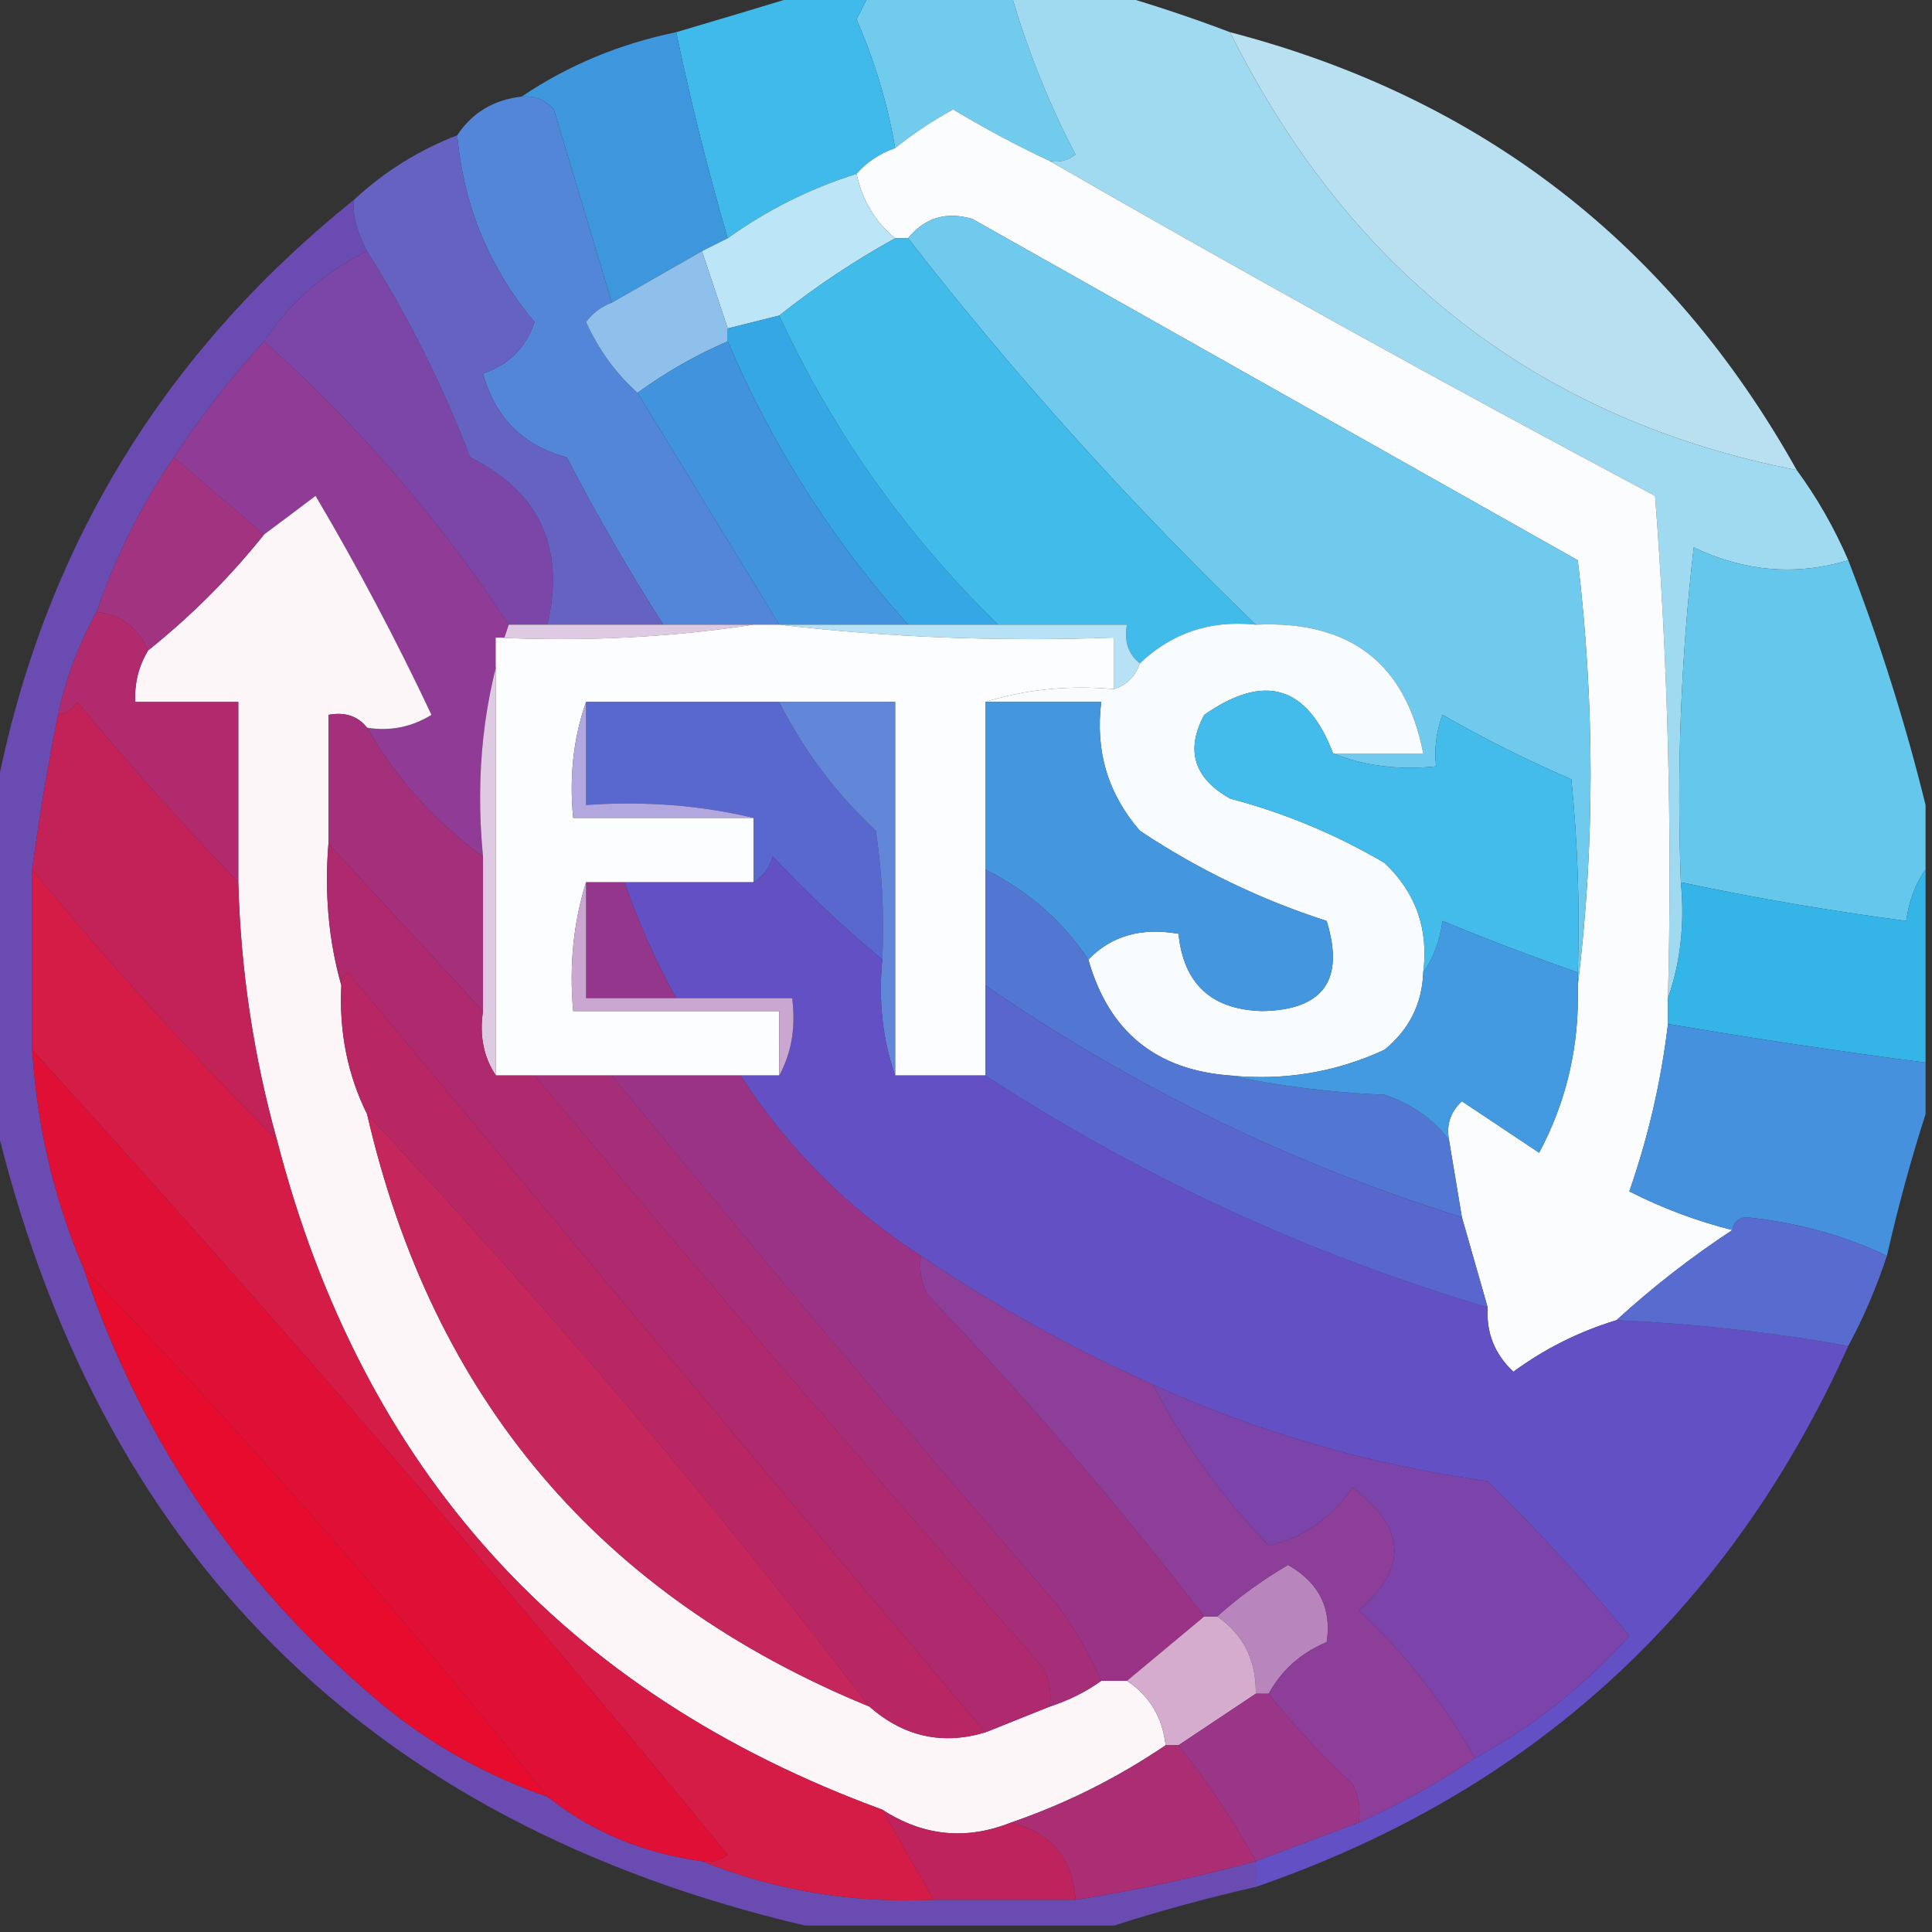 <?xml version="1.0" encoding="UTF-8"?>
<!DOCTYPE svg PUBLIC "-//W3C//DTD SVG 1.1//EN" "http://www.w3.org/Graphics/SVG/1.1/DTD/svg11.dtd">
<svg xmlns="http://www.w3.org/2000/svg" version="1.1" width="150px" height="150px" style="shape-rendering:geometricPrecision; text-rendering:geometricPrecision; image-rendering:optimizeQuality; fill-rule:evenodd; clip-rule:evenodd" xmlns:xlink="http://www.w3.org/1999/xlink">
<rect width="100%" height="100%" fill="#333333" stroke="none"/>
<g><path style="opacity:1" fill="#70cbed" d="M 67.5,-0.5 C 71.167,-0.5 74.833,-0.5 78.5,-0.5C 79.748,3.829 81.414,7.996 83.5,12C 82.906,12.464 82.239,12.631 81.5,12.5C 78.948,11.306 76.448,9.973 74,8.5C 72.385,9.386 70.885,10.386 69.5,11.5C 68.909,8.06 67.909,4.727 66.5,1.5C 66.863,0.817 67.196,0.15 67.5,-0.5 Z"/></g>
<g><path style="opacity:0.998" fill="#3fbaea" d="M 62.5,-0.5 C 64.167,-0.5 65.833,-0.5 67.5,-0.5C 67.196,0.15 66.863,0.817 66.5,1.5C 67.909,4.727 68.909,8.06 69.5,11.5C 68.29,11.932 67.29,12.599 66.5,13.5C 62.883,14.642 59.55,16.308 56.5,18.5C 54.961,13.216 53.627,7.882 52.5,2.5C 55.924,1.49 59.257,0.49 62.5,-0.5 Z"/></g>
<g><path style="opacity:1" fill="#a0daf0" d="M 78.5,-0.5 C 81.167,-0.5 83.833,-0.5 86.5,-0.5C 89.535,0.374 92.535,1.374 95.5,2.5C 104.858,21.245 119.524,32.578 139.5,36.5C 141.071,38.635 142.404,40.968 143.5,43.5C 139.445,44.719 135.445,44.386 131.5,42.5C 130.502,51.141 130.169,59.808 130.5,68.5C 130.81,71.713 130.477,74.713 129.5,77.5C 129.832,64.483 129.499,51.483 128.5,38.5C 112.61,30.059 96.944,21.392 81.5,12.5C 82.239,12.631 82.906,12.464 83.5,12C 81.414,7.996 79.748,3.829 78.5,-0.5 Z"/></g>
<g><path style="opacity:0.974" fill="#3f9ae0" d="M 52.5,2.5 C 53.627,7.882 54.961,13.216 56.5,18.5C 55.833,18.833 55.167,19.167 54.5,19.5C 52.167,20.833 49.833,22.167 47.5,23.5C 46.016,18.521 44.516,13.521 43,8.5C 42.329,7.748 41.496,7.414 40.5,7.5C 44.099,5.072 48.099,3.406 52.5,2.5 Z"/></g>
<g><path style="opacity:0.992" fill="#bae1f1" d="M 95.5,2.5 C 114.985,7.578 129.651,18.911 139.5,36.5C 119.524,32.578 104.858,21.245 95.5,2.5 Z"/></g>
<g><path style="opacity:1" fill="#fafcfe" d="M 81.5,12.5 C 96.944,21.392 112.61,30.059 128.5,38.5C 129.499,51.483 129.832,64.483 129.5,77.5C 129.5,78.167 129.5,78.833 129.5,79.5C 128.974,83.936 127.974,88.269 126.5,92.5C 129.073,93.808 131.74,94.808 134.5,95.5C 131.319,97.592 128.319,99.925 125.5,102.5C 122.622,103.37 119.955,104.703 117.5,106.5C 116.05,105.15 115.383,103.484 115.5,101.5C 114.833,99.167 114.167,96.833 113.5,94.5C 113.167,92.5 112.833,90.5 112.5,88.5C 112.281,87.325 112.614,86.325 113.5,85.5C 115.5,86.833 117.5,88.167 119.5,89.5C 121.638,85.487 122.638,81.153 122.5,76.5C 123.824,65.66 123.824,54.66 122.5,43.5C 106.833,34.667 91.167,25.833 75.5,17C 73.465,16.401 71.799,16.901 70.5,18.5C 70.167,18.5 69.833,18.5 69.5,18.5C 67.953,17.232 66.953,15.565 66.5,13.5C 67.29,12.599 68.29,11.932 69.5,11.5C 70.885,10.386 72.385,9.386 74,8.5C 76.448,9.973 78.948,11.306 81.5,12.5 Z"/></g>
<g><path style="opacity:1" fill="#5386d8" d="M 40.5,7.5 C 41.496,7.414 42.329,7.748 43,8.5C 44.516,13.521 46.016,18.521 47.5,23.5C 46.711,23.783 46.044,24.283 45.5,25C 46.488,27.167 47.821,29 49.5,30.5C 53.178,36.528 56.844,42.528 60.5,48.5C 59.833,48.5 59.167,48.5 58.5,48.5C 56.167,48.5 53.833,48.5 51.5,48.5C 48.828,44.313 46.328,39.98 44,35.5C 40.624,34.611 38.457,32.444 37.5,29C 39.513,28.32 40.846,26.987 41.5,25C 37.989,20.808 35.989,15.975 35.5,10.5C 36.659,8.75 38.326,7.75 40.5,7.5 Z"/></g>
<g><path style="opacity:1" fill="#bce6f7" d="M 66.5,13.5 C 66.953,15.565 67.953,17.232 69.5,18.5C 66.328,20.252 63.328,22.252 60.5,24.5C 59.167,24.833 57.833,25.167 56.5,25.5C 55.833,23.5 55.167,21.5 54.5,19.5C 55.167,19.167 55.833,18.833 56.5,18.5C 59.55,16.308 62.883,14.642 66.5,13.5 Z"/></g>
<g><path style="opacity:0.917" fill="#6e4ebe" d="M 27.5,15.5 C 27.338,16.592 27.672,17.925 28.5,19.5C 25.216,21.117 22.549,23.45 20.5,26.5C 17.925,29.319 15.592,32.319 13.5,35.5C 10.975,39.217 8.975,43.217 7.5,47.5C 6.108,50.007 5.108,52.673 4.5,55.5C 3.705,59.476 3.038,63.476 2.5,67.5C 2.5,72.167 2.5,76.833 2.5,81.5C 2.882,87.507 4.216,93.174 6.5,98.5C 11.132,112.306 19.132,123.806 30.5,133C 34.155,135.827 38.155,137.993 42.5,139.5C 45.983,142.237 49.983,143.903 54.5,144.5C 60.154,146.776 66.154,147.776 72.5,147.5C 76.167,147.5 79.833,147.5 83.5,147.5C 88.227,146.755 92.894,145.755 97.5,144.5C 97.5,145.167 97.5,145.833 97.5,146.5C 93.686,147.368 90.019,148.368 86.5,149.5C 78.5,149.5 70.5,149.5 62.5,149.5C 28.5,141.5 7.5,120.5 -0.5,86.5C -0.5,78.5 -0.5,70.5 -0.5,62.5C 2.968,43.359 12.302,27.693 27.5,15.5 Z"/></g>
<g><path style="opacity:1" fill="#6fcaed" d="M 122.5,76.5 C 122.5,76.167 122.5,75.833 122.5,75.5C 122.666,70.489 122.499,65.489 122,60.5C 118.579,59.025 115.246,57.359 112,55.5C 111.51,56.793 111.343,58.127 111.5,59.5C 108.615,59.806 105.948,59.473 103.5,58.5C 105.833,58.5 108.167,58.5 110.5,58.5C 109.143,51.491 104.809,48.158 97.5,48.5C 87.703,39.045 78.703,29.045 70.5,18.5C 71.799,16.901 73.465,16.401 75.5,17C 91.167,25.833 106.833,34.667 122.5,43.5C 123.824,54.66 123.824,65.66 122.5,76.5 Z"/></g>
<g><path style="opacity:1" fill="#8ec0eb" d="M 54.5,19.5 C 55.167,21.5 55.833,23.5 56.5,25.5C 56.5,25.833 56.5,26.167 56.5,26.5C 53.996,27.584 51.663,28.917 49.5,30.5C 47.821,29 46.488,27.167 45.5,25C 46.044,24.283 46.711,23.783 47.5,23.5C 49.833,22.167 52.167,20.833 54.5,19.5 Z"/></g>
<g><path style="opacity:1" fill="#7c46a9" d="M 28.5,19.5 C 31.701,24.569 34.368,29.903 36.5,35.5C 41.894,38.195 43.894,42.529 42.5,48.5C 41.5,48.5 40.5,48.5 39.5,48.5C 34.074,40.267 27.741,32.934 20.5,26.5C 22.549,23.45 25.216,21.117 28.5,19.5 Z"/></g>
<g><path style="opacity:1" fill="#36a7e5" d="M 60.5,24.5 C 64.692,33.554 70.359,41.554 77.5,48.5C 75.167,48.5 72.833,48.5 70.5,48.5C 64.623,41.952 59.956,34.619 56.5,26.5C 56.5,26.167 56.5,25.833 56.5,25.5C 57.833,25.167 59.167,24.833 60.5,24.5 Z"/></g>
<g><path style="opacity:1" fill="#903c96" d="M 20.5,26.5 C 27.741,32.934 34.074,40.267 39.5,48.5C 37.547,54.074 36.88,60.074 37.5,66.5C 33.788,63.789 30.788,60.456 28.5,56.5C 30.288,56.785 31.955,56.452 33.5,55.5C 30.755,49.675 27.755,44.008 24.5,38.5C 23.148,39.524 21.815,40.524 20.5,41.5C 18.167,39.5 15.833,37.5 13.5,35.5C 15.592,32.319 17.925,29.319 20.5,26.5 Z"/></g>
<g><path style="opacity:1" fill="#6562c2" d="M 35.5,10.5 C 35.989,15.975 37.989,20.808 41.5,25C 40.846,26.987 39.513,28.32 37.5,29C 38.457,32.444 40.624,34.611 44,35.5C 46.328,39.98 48.828,44.313 51.5,48.5C 48.5,48.5 45.5,48.5 42.5,48.5C 43.894,42.529 41.894,38.195 36.5,35.5C 34.368,29.903 31.701,24.569 28.5,19.5C 27.672,17.925 27.338,16.592 27.5,15.5C 29.822,13.336 32.489,11.669 35.5,10.5 Z"/></g>
<g><path style="opacity:1" fill="#4193dd" d="M 56.5,26.5 C 59.956,34.619 64.623,41.952 70.5,48.5C 67.167,48.5 63.833,48.5 60.5,48.5C 56.844,42.528 53.178,36.528 49.5,30.5C 51.663,28.917 53.996,27.584 56.5,26.5 Z"/></g>
<g><path style="opacity:1" fill="#fcf6f8" d="M 28.5,56.5 C 27.791,55.596 26.791,55.263 25.5,55.5C 25.5,58.833 25.5,62.167 25.5,65.5C 25.185,69.371 25.518,73.038 26.5,76.5C 26.322,80.122 26.989,83.456 28.5,86.5C 33.593,108.589 46.593,123.922 67.5,132.5C 70.168,134.837 73.168,135.504 76.5,134.5C 78.167,133.833 79.833,133.167 81.5,132.5C 82.995,132.011 84.329,131.345 85.5,130.5C 86.167,130.5 86.833,130.5 87.5,130.5C 89.25,131.659 90.25,133.326 90.5,135.5C 86.748,138.043 82.748,140.043 78.5,141.5C 75.007,142.894 71.674,142.561 68.5,140.5C 43.767,131.431 28.101,114.097 21.5,88.5C 19.684,81.981 18.684,75.314 18.5,68.5C 18.5,63.833 18.5,59.167 18.5,54.5C 15.833,54.5 13.167,54.5 10.5,54.5C 10.433,53.041 10.766,51.708 11.5,50.5C 14.833,47.833 17.833,44.833 20.5,41.5C 21.815,40.524 23.148,39.524 24.5,38.5C 27.755,44.008 30.755,49.675 33.5,55.5C 31.955,56.452 30.288,56.785 28.5,56.5 Z"/></g>
<g><path style="opacity:1" fill="#40bbea" d="M 69.5,18.5 C 69.833,18.5 70.167,18.5 70.5,18.5C 78.703,29.045 87.703,39.045 97.5,48.5C 93.997,48.129 90.997,49.129 88.5,51.5C 87.596,50.791 87.263,49.791 87.5,48.5C 84.167,48.5 80.833,48.5 77.5,48.5C 70.359,41.554 64.692,33.554 60.5,24.5C 63.328,22.252 66.328,20.252 69.5,18.5 Z"/></g>
<g><path style="opacity:1" fill="#a23380" d="M 13.5,35.5 C 15.833,37.5 18.167,39.5 20.5,41.5C 17.833,44.833 14.833,47.833 11.5,50.5C 10.738,48.738 9.404,47.738 7.5,47.5C 8.975,43.217 10.975,39.217 13.5,35.5 Z"/></g>
<g><path style="opacity:1" fill="#b7e2f5" d="M 60.5,48.5 C 63.833,48.5 67.167,48.5 70.5,48.5C 72.833,48.5 75.167,48.5 77.5,48.5C 80.833,48.5 84.167,48.5 87.5,48.5C 87.263,49.791 87.596,50.791 88.5,51.5C 88.167,52.5 87.5,53.167 86.5,53.5C 86.5,52.167 86.5,50.833 86.5,49.5C 77.651,49.826 68.984,49.493 60.5,48.5 Z"/></g>
<g><path style="opacity:1" fill="#f9fcfe" d="M 97.5,48.5 C 104.809,48.158 109.143,51.491 110.5,58.5C 108.167,58.5 105.833,58.5 103.5,58.5C 101.509,53.232 98.176,52.232 93.5,55.5C 92.025,58.245 92.691,60.412 95.5,62C 99.729,63.115 103.729,64.781 107.5,67C 109.93,69.305 110.93,72.138 110.5,75.5C 110.415,77.929 109.415,79.929 107.5,81.5C 103.712,83.256 99.712,83.922 95.5,83.5C 89.742,83.076 86.075,80.076 84.5,74.5C 86.279,72.656 88.612,71.99 91.5,72.5C 91.892,76.391 94.059,78.391 98,78.5C 102.749,78.414 104.415,76.08 103,71.5C 97.846,69.84 93.013,67.506 88.5,64.5C 86.02,61.639 85.02,58.306 85.5,54.5C 82.5,54.5 79.5,54.5 76.5,54.5C 79.625,53.521 82.958,53.187 86.5,53.5C 87.5,53.167 88.167,52.5 88.5,51.5C 90.997,49.129 93.997,48.129 97.5,48.5 Z"/></g>
<g><path style="opacity:1" fill="#decbe3" d="M 39.5,48.5 C 40.5,48.5 41.5,48.5 42.5,48.5C 45.5,48.5 48.5,48.5 51.5,48.5C 53.833,48.5 56.167,48.5 58.5,48.5C 52.021,49.491 45.354,49.824 38.5,49.5C 38.5,60.833 38.5,72.167 38.5,83.5C 37.549,82.081 37.215,80.415 37.5,78.5C 37.5,74.5 37.5,70.5 37.5,66.5C 36.88,60.074 37.547,54.074 39.5,48.5 Z"/></g>
<g><path style="opacity:1" fill="#fcfdfe" d="M 58.5,48.5 C 59.167,48.5 59.833,48.5 60.5,48.5C 68.984,49.493 77.651,49.826 86.5,49.5C 86.5,50.833 86.5,52.167 86.5,53.5C 82.958,53.187 79.625,53.521 76.5,54.5C 76.5,58.833 76.5,63.167 76.5,67.5C 76.5,70.5 76.5,73.5 76.5,76.5C 76.5,78.833 76.5,81.167 76.5,83.5C 74.167,83.5 71.833,83.5 69.5,83.5C 69.5,73.833 69.5,64.167 69.5,54.5C 66.5,54.5 63.5,54.5 60.5,54.5C 55.5,54.5 50.5,54.5 45.5,54.5C 44.523,57.287 44.19,60.287 44.5,63.5C 49.167,63.5 53.833,63.5 58.5,63.5C 58.5,65.167 58.5,66.833 58.5,68.5C 55.167,68.5 51.833,68.5 48.5,68.5C 47.5,68.5 46.5,68.5 45.5,68.5C 44.521,71.625 44.187,74.958 44.5,78.5C 49.833,78.5 55.167,78.5 60.5,78.5C 60.5,80.167 60.5,81.833 60.5,83.5C 59.5,83.5 58.5,83.5 57.5,83.5C 54.167,83.5 50.833,83.5 47.5,83.5C 45.5,83.5 43.5,83.5 41.5,83.5C 40.5,83.5 39.5,83.5 38.5,83.5C 38.5,72.167 38.5,60.833 38.5,49.5C 45.354,49.824 52.021,49.491 58.5,48.5 Z"/></g>
<g><path style="opacity:1" fill="#b12a6e" d="M 7.5,47.5 C 9.404,47.738 10.738,48.738 11.5,50.5C 10.766,51.708 10.433,53.041 10.5,54.5C 13.167,54.5 15.833,54.5 18.5,54.5C 18.5,59.167 18.5,63.833 18.5,68.5C 14.199,64.028 10.032,59.361 6,54.5C 5.617,55.056 5.117,55.389 4.5,55.5C 5.108,52.673 6.108,50.007 7.5,47.5 Z"/></g>
<g><path style="opacity:1" fill="#5968ce" d="M 45.5,54.5 C 50.5,54.5 55.5,54.5 60.5,54.5C 62.374,58.235 64.874,61.568 68,64.5C 68.498,67.817 68.665,71.15 68.5,74.5C 65.536,72.038 62.703,69.371 60,66.5C 59.722,67.416 59.222,68.082 58.5,68.5C 58.5,66.833 58.5,65.167 58.5,63.5C 54.366,62.515 50.032,62.182 45.5,62.5C 45.5,59.833 45.5,57.167 45.5,54.5 Z"/></g>
<g><path style="opacity:1" fill="#6287d9" d="M 60.5,54.5 C 63.5,54.5 66.5,54.5 69.5,54.5C 69.5,64.167 69.5,73.833 69.5,83.5C 68.523,80.713 68.19,77.713 68.5,74.5C 68.665,71.15 68.498,67.817 68,64.5C 64.874,61.568 62.374,58.235 60.5,54.5 Z"/></g>
<g><path style="opacity:1" fill="#a42f7b" d="M 28.5,56.5 C 30.788,60.456 33.788,63.789 37.5,66.5C 37.5,70.5 37.5,74.5 37.5,78.5C 33.5,74.167 29.5,69.833 25.5,65.5C 25.5,62.167 25.5,58.833 25.5,55.5C 26.791,55.263 27.791,55.596 28.5,56.5 Z"/></g>
<g><path style="opacity:1" fill="#4497df" d="M 76.5,54.5 C 79.5,54.5 82.5,54.5 85.5,54.5C 85.02,58.306 86.02,61.639 88.5,64.5C 93.013,67.506 97.846,69.84 103,71.5C 104.415,76.08 102.749,78.414 98,78.5C 94.059,78.391 91.892,76.391 91.5,72.5C 88.612,71.99 86.279,72.656 84.5,74.5C 82.51,71.517 79.843,69.183 76.5,67.5C 76.5,63.167 76.5,58.833 76.5,54.5 Z"/></g>
<g><path style="opacity:1" fill="#44bceb" d="M 103.5,58.5 C 105.948,59.473 108.615,59.806 111.5,59.5C 111.343,58.127 111.51,56.793 112,55.5C 115.246,57.359 118.579,59.025 122,60.5C 122.499,65.489 122.666,70.489 122.5,75.5C 118.973,74.268 115.473,72.935 112,71.5C 111.79,73.058 111.29,74.391 110.5,75.5C 110.93,72.138 109.93,69.305 107.5,67C 103.729,64.781 99.729,63.115 95.5,62C 92.691,60.412 92.025,58.245 93.5,55.5C 98.176,52.232 101.509,53.232 103.5,58.5 Z"/></g>
<g><path style="opacity:1" fill="#65c7ec" d="M 143.5,43.5 C 145.933,49.795 147.933,56.129 149.5,62.5C 149.5,64.167 149.5,65.833 149.5,67.5C 148.71,68.609 148.21,69.942 148,71.5C 142.13,70.73 136.297,69.73 130.5,68.5C 130.169,59.808 130.502,51.141 131.5,42.5C 135.445,44.386 139.445,44.719 143.5,43.5 Z"/></g>
<g><path style="opacity:1" fill="#b2a7df" d="M 45.5,54.5 C 45.5,57.167 45.5,59.833 45.5,62.5C 50.032,62.182 54.366,62.515 58.5,63.5C 53.833,63.5 49.167,63.5 44.5,63.5C 44.19,60.287 44.523,57.287 45.5,54.5 Z"/></g>
<g><path style="opacity:1" fill="#c32259" d="M 18.5,68.5 C 18.684,75.314 19.684,81.981 21.5,88.5C 14.797,81.799 8.464,74.799 2.5,67.5C 3.038,63.476 3.705,59.476 4.5,55.5C 5.117,55.389 5.617,55.056 6,54.5C 10.032,59.361 14.199,64.028 18.5,68.5 Z"/></g>
<g><path style="opacity:0.996" fill="#6451c5" d="M 68.5,74.5 C 68.19,77.713 68.523,80.713 69.5,83.5C 71.833,83.5 74.167,83.5 76.5,83.5C 88.596,91.38 101.596,97.38 115.5,101.5C 115.383,103.484 116.05,105.15 117.5,106.5C 119.955,104.703 122.622,103.37 125.5,102.5C 131.589,102.775 137.589,103.442 143.5,104.5C 134.22,125.113 118.886,139.113 97.5,146.5C 97.5,145.833 97.5,145.167 97.5,144.5C 100.167,143.5 102.833,142.5 105.5,141.5C 108.696,140.071 111.696,138.405 114.5,136.5C 119.015,134.065 123.015,130.898 126.5,127C 123.066,122.81 119.4,118.81 115.5,115C 106.437,113.736 97.77,111.236 89.5,107.5C 83.205,104.686 77.205,101.353 71.5,97.5C 65.833,93.833 61.167,89.167 57.5,83.5C 58.5,83.5 59.5,83.5 60.5,83.5C 61.461,81.735 61.795,79.735 61.5,77.5C 58.5,77.5 55.5,77.5 52.5,77.5C 50.895,74.622 49.561,71.622 48.5,68.5C 51.833,68.5 55.167,68.5 58.5,68.5C 59.222,68.082 59.722,67.416 60,66.5C 62.703,69.371 65.536,72.038 68.5,74.5 Z"/></g>
<g><path style="opacity:1" fill="#af296f" d="M 25.5,65.5 C 29.5,69.833 33.5,74.167 37.5,78.5C 37.215,80.415 37.549,82.081 38.5,83.5C 39.5,83.5 40.5,83.5 41.5,83.5C 54.457,98.961 67.624,114.294 81,129.5C 81.483,130.448 81.65,131.448 81.5,132.5C 79.833,133.167 78.167,133.833 76.5,134.5C 59.971,114.953 43.471,95.286 27,75.5C 26.601,75.728 26.435,76.062 26.5,76.5C 25.518,73.038 25.185,69.371 25.5,65.5 Z"/></g>
<g><path style="opacity:1" fill="#95368d" d="M 45.5,68.5 C 46.5,68.5 47.5,68.5 48.5,68.5C 49.561,71.622 50.895,74.622 52.5,77.5C 50.167,77.5 47.833,77.5 45.5,77.5C 45.5,74.5 45.5,71.5 45.5,68.5 Z"/></g>
<g><path style="opacity:0.994" fill="#36b5e9" d="M 149.5,67.5 C 149.5,72.5 149.5,77.5 149.5,82.5C 142.843,81.633 136.176,80.633 129.5,79.5C 129.5,78.833 129.5,78.167 129.5,77.5C 130.477,74.713 130.81,71.713 130.5,68.5C 136.297,69.73 142.13,70.73 148,71.5C 148.21,69.942 148.71,68.609 149.5,67.5 Z"/></g>
<g><path style="opacity:1" fill="#5277d3" d="M 76.5,67.5 C 79.843,69.183 82.51,71.517 84.5,74.5C 86.075,80.076 89.742,83.076 95.5,83.5C 99.312,84.324 103.312,84.824 107.5,85C 109.584,85.697 111.251,86.864 112.5,88.5C 112.833,90.5 113.167,92.5 113.5,94.5C 100.212,90.355 87.879,84.355 76.5,76.5C 76.5,73.5 76.5,70.5 76.5,67.5 Z"/></g>
<g><path style="opacity:1" fill="#d41c47" d="M 2.5,67.5 C 8.464,74.799 14.797,81.799 21.5,88.5C 28.101,114.097 43.767,131.431 68.5,140.5C 69.806,142.816 71.139,145.15 72.5,147.5C 66.154,147.776 60.154,146.776 54.5,144.5C 55.239,144.631 55.906,144.464 56.5,144C 39.009,122.679 21.009,101.846 2.5,81.5C 2.5,76.833 2.5,72.167 2.5,67.5 Z"/></g>
<g><path style="opacity:1" fill="#caa7d0" d="M 45.5,68.5 C 45.5,71.5 45.5,74.5 45.5,77.5C 47.833,77.5 50.167,77.5 52.5,77.5C 55.5,77.5 58.5,77.5 61.5,77.5C 61.795,79.735 61.461,81.735 60.5,83.5C 60.5,81.833 60.5,80.167 60.5,78.5C 55.167,78.5 49.833,78.5 44.5,78.5C 44.187,74.958 44.521,71.625 45.5,68.5 Z"/></g>
<g><path style="opacity:1" fill="#5966cd" d="M 76.5,76.5 C 87.879,84.355 100.212,90.355 113.5,94.5C 114.167,96.833 114.833,99.167 115.5,101.5C 101.596,97.38 88.596,91.38 76.5,83.5C 76.5,81.167 76.5,78.833 76.5,76.5 Z"/></g>
<g><path style="opacity:1" fill="#439ae0" d="M 122.5,75.5 C 122.5,75.833 122.5,76.167 122.5,76.5C 122.638,81.153 121.638,85.487 119.5,89.5C 117.5,88.167 115.5,86.833 113.5,85.5C 112.614,86.325 112.281,87.325 112.5,88.5C 111.251,86.864 109.584,85.697 107.5,85C 103.312,84.824 99.312,84.324 95.5,83.5C 99.712,83.922 103.712,83.256 107.5,81.5C 109.415,79.929 110.415,77.929 110.5,75.5C 111.29,74.391 111.79,73.058 112,71.5C 115.473,72.935 118.973,74.268 122.5,75.5 Z"/></g>
<g><path style="opacity:1" fill="#b92664" d="M 76.5,134.5 C 73.168,135.504 70.168,134.837 67.5,132.5C 55.555,116.838 42.555,101.505 28.5,86.5C 26.989,83.456 26.322,80.122 26.5,76.5C 26.435,76.062 26.601,75.728 27,75.5C 43.471,95.286 59.971,114.953 76.5,134.5 Z"/></g>
<g><path style="opacity:1" fill="#a62e79" d="M 41.5,83.5 C 43.5,83.5 45.5,83.5 47.5,83.5C 58.789,97.294 70.289,110.96 82,124.5C 83.421,126.405 84.588,128.405 85.5,130.5C 84.329,131.345 82.995,132.011 81.5,132.5C 81.65,131.448 81.483,130.448 81,129.5C 67.624,114.294 54.457,98.961 41.5,83.5 Z"/></g>
<g><path style="opacity:1" fill="#9a3386" d="M 47.5,83.5 C 50.833,83.5 54.167,83.5 57.5,83.5C 61.167,89.167 65.833,93.833 71.5,97.5C 71.35,98.552 71.517,99.552 72,100.5C 79.648,108.492 86.814,116.825 93.5,125.5C 91.5,127.167 89.5,128.833 87.5,130.5C 86.833,130.5 86.167,130.5 85.5,130.5C 84.588,128.405 83.421,126.405 82,124.5C 70.289,110.96 58.789,97.294 47.5,83.5 Z"/></g>
<g><path style="opacity:1" fill="#e00f36" d="M 2.5,81.5 C 21.009,101.846 39.009,122.679 56.5,144C 55.906,144.464 55.239,144.631 54.5,144.5C 49.983,143.903 45.983,142.237 42.5,139.5C 30.831,124.876 18.831,111.209 6.5,98.5C 4.216,93.174 2.882,87.507 2.5,81.5 Z"/></g>
<g><path style="opacity:1" fill="#4591dd" d="M 129.5,79.5 C 136.176,80.633 142.843,81.633 149.5,82.5C 149.5,83.833 149.5,85.167 149.5,86.5C 148.368,90.019 147.368,93.686 146.5,97.5C 143.111,95.89 139.444,94.89 135.5,94.5C 134.893,94.624 134.56,94.957 134.5,95.5C 131.74,94.808 129.073,93.808 126.5,92.5C 127.974,88.269 128.974,83.936 129.5,79.5 Z"/></g>
<g><path style="opacity:1" fill="#e70c2e" d="M 42.5,139.5 C 38.155,137.993 34.155,135.827 30.5,133C 19.132,123.806 11.132,112.306 6.5,98.5C 18.831,111.209 30.831,124.876 42.5,139.5 Z"/></g>
<g><path style="opacity:1" fill="#586ccf" d="M 146.5,97.5 C 145.677,99.987 144.677,102.321 143.5,104.5C 137.589,103.442 131.589,102.775 125.5,102.5C 128.319,99.925 131.319,97.592 134.5,95.5C 134.56,94.957 134.893,94.624 135.5,94.5C 139.444,94.89 143.111,95.89 146.5,97.5 Z"/></g>
<g><path style="opacity:1" fill="#c5265b" d="M 28.5,86.5 C 42.555,101.505 55.555,116.838 67.5,132.5C 46.593,123.922 33.593,108.589 28.5,86.5 Z"/></g>
<g><path style="opacity:1" fill="#7c44aa" d="M 89.5,107.5 C 97.77,111.236 106.437,113.736 115.5,115C 119.4,118.81 123.066,122.81 126.5,127C 123.015,130.898 119.015,134.065 114.5,136.5C 112.121,132.274 109.121,128.441 105.5,125C 109.341,121.779 109.174,118.613 105,115.5C 103.26,117.954 101.093,119.454 98.5,120C 94.869,116.215 91.869,112.049 89.5,107.5 Z"/></g>
<g><path style="opacity:1" fill="#b985bd" d="M 98.5,131.5 C 98.167,131.5 97.833,131.5 97.5,131.5C 97.539,128.911 96.539,126.911 94.5,125.5C 96.162,124.015 97.995,122.682 100,121.5C 102.417,122.886 103.417,124.886 103,127.5C 101.008,128.328 99.508,129.661 98.5,131.5 Z"/></g>
<g><path style="opacity:1" fill="#d5abce" d="M 93.5,125.5 C 93.833,125.5 94.167,125.5 94.5,125.5C 96.539,126.911 97.539,128.911 97.5,131.5C 95.5,132.833 93.5,134.167 91.5,135.5C 91.167,135.5 90.833,135.5 90.5,135.5C 90.25,133.326 89.25,131.659 87.5,130.5C 89.5,128.833 91.5,127.167 93.5,125.5 Z"/></g>
<g><path style="opacity:1" fill="#8d3e99" d="M 71.5,97.5 C 77.205,101.353 83.205,104.686 89.5,107.5C 91.869,112.049 94.869,116.215 98.5,120C 101.093,119.454 103.26,117.954 105,115.5C 109.174,118.613 109.341,121.779 105.5,125C 109.121,128.441 112.121,132.274 114.5,136.5C 111.696,138.405 108.696,140.071 105.5,141.5C 105.649,140.448 105.483,139.448 105,138.5C 102.6,136.271 100.433,133.937 98.5,131.5C 99.508,129.661 101.008,128.328 103,127.5C 103.417,124.886 102.417,122.886 100,121.5C 97.995,122.682 96.162,124.015 94.5,125.5C 94.167,125.5 93.833,125.5 93.5,125.5C 86.814,116.825 79.648,108.492 72,100.5C 71.517,99.552 71.35,98.552 71.5,97.5 Z"/></g>
<g><path style="opacity:1" fill="#9b3587" d="M 97.5,131.5 C 97.833,131.5 98.167,131.5 98.5,131.5C 100.433,133.937 102.6,136.271 105,138.5C 105.483,139.448 105.649,140.448 105.5,141.5C 102.833,142.5 100.167,143.5 97.5,144.5C 95.758,141.357 93.758,138.357 91.5,135.5C 93.5,134.167 95.5,132.833 97.5,131.5 Z"/></g>
<g><path style="opacity:1" fill="#ab2e75" d="M 90.5,135.5 C 90.833,135.5 91.167,135.5 91.5,135.5C 93.758,138.357 95.758,141.357 97.5,144.5C 92.894,145.755 88.227,146.755 83.5,147.5C 83.288,144.288 81.621,142.288 78.5,141.5C 82.748,140.043 86.748,138.043 90.5,135.5 Z"/></g>
<g><path style="opacity:1" fill="#bf235d" d="M 68.5,140.5 C 71.674,142.561 75.007,142.894 78.5,141.5C 81.621,142.288 83.288,144.288 83.5,147.5C 79.833,147.5 76.167,147.5 72.5,147.5C 71.139,145.15 69.806,142.816 68.5,140.5 Z"/></g>
</svg>
